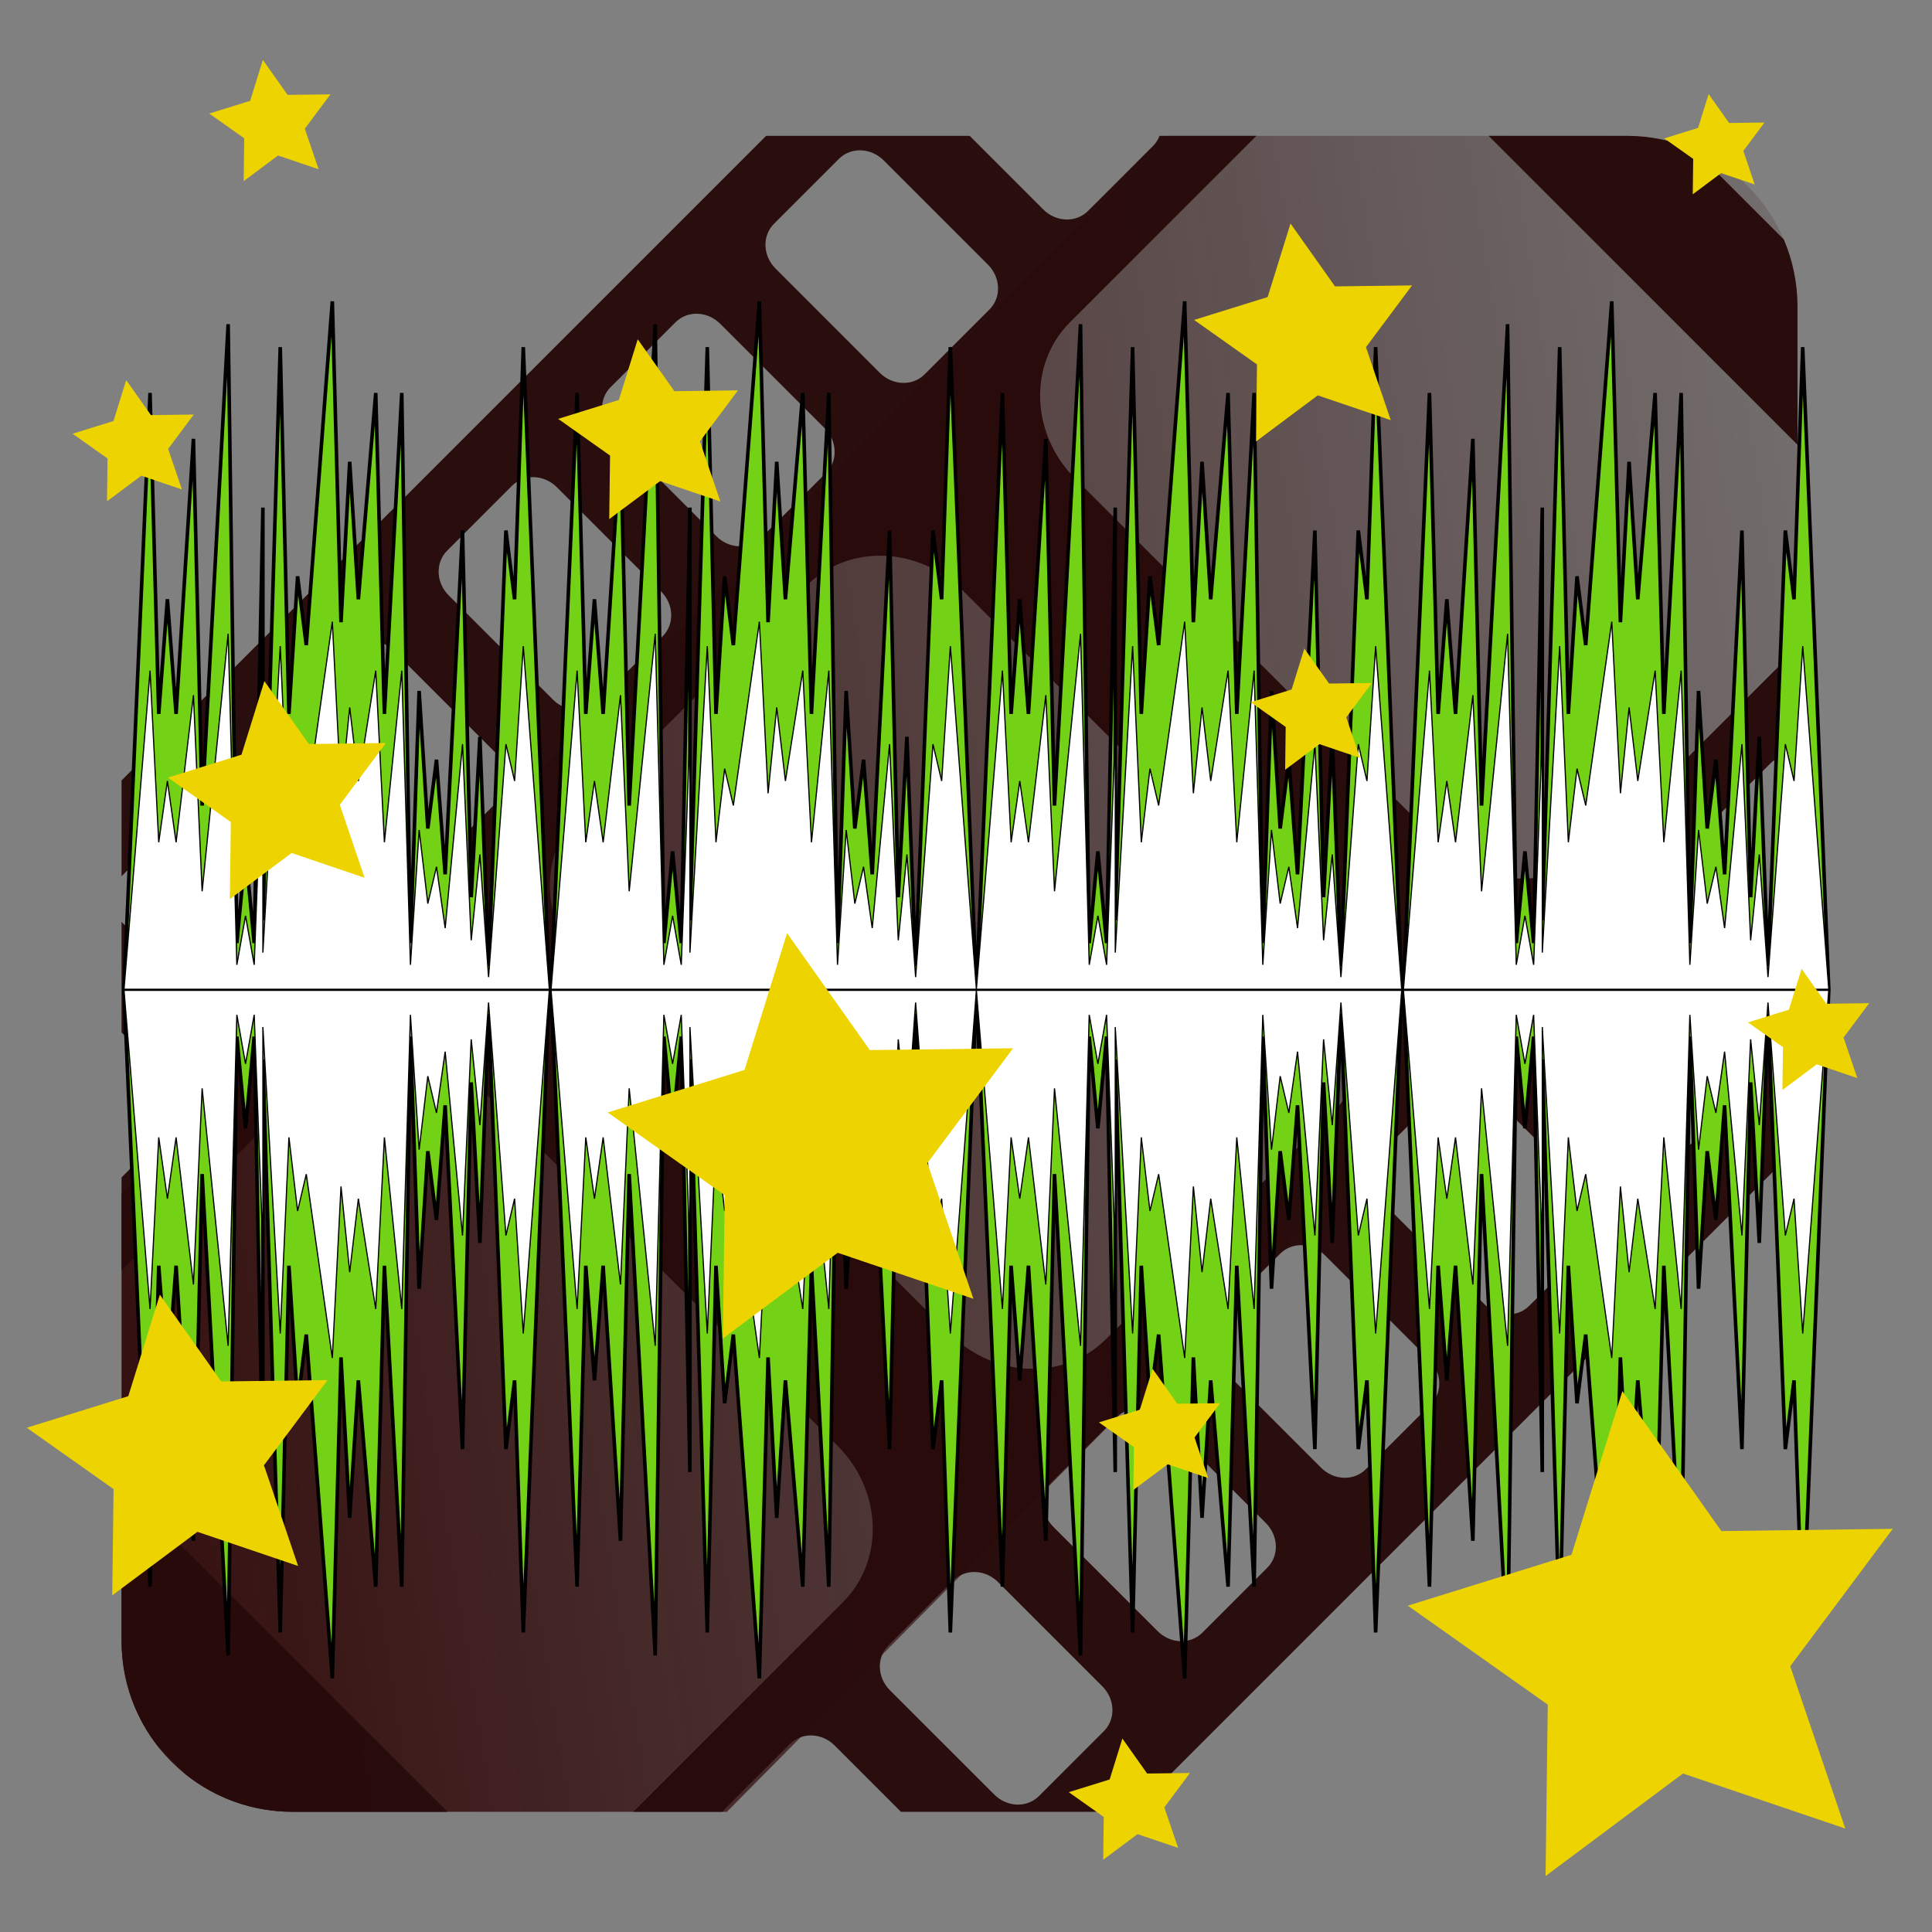 <?xml version="1.0" encoding="UTF-8" standalone="no"?>
<!-- Created with Inkscape (http://www.inkscape.org/) -->

<svg
   xmlns:osb="http://www.openswatchbook.org/uri/2009/osb"
   xmlns:dc="http://purl.org/dc/elements/1.1/"
   xmlns:cc="http://creativecommons.org/ns#"
   xmlns:rdf="http://www.w3.org/1999/02/22-rdf-syntax-ns#"
   xmlns:svg="http://www.w3.org/2000/svg"
   xmlns="http://www.w3.org/2000/svg"
   xmlns:xlink="http://www.w3.org/1999/xlink"
   xmlns:sodipodi="http://sodipodi.sourceforge.net/DTD/sodipodi-0.dtd"
   xmlns:inkscape="http://www.inkscape.org/namespaces/inkscape"
   width="256px"
   height="256px"
   viewBox="0 0 256 256"
   version="1.1"
   id="SVGRoot"
   sodipodi:docname="videomass_wizard-v2.svg"
   inkscape:version="0.92.4 (5da689c313, 2019-01-14)"
   enable-background="new">
  <rect x="0" y="0" width="256" height="256" fill="#808080" stroke="none"/>
  <sodipodi:namedview
     id="base"
     pagecolor="#ffffff"
     bordercolor="#666666"
     borderopacity="1.0"
     inkscape:pageopacity="0.0"
     inkscape:pageshadow="2"
     inkscape:zoom="3.2809755"
     inkscape:cx="36.469193"
     inkscape:cy="147.68648"
     inkscape:document-units="px"
     inkscape:current-layer="layer3"
     showgrid="true"
     inkscape:window-width="1920"
     inkscape:window-height="1015"
     inkscape:window-x="0"
     inkscape:window-y="0"
     inkscape:window-maximized="1"
     inkscape:grid-bbox="true"
     inkscape:measure-start="110,130"
     inkscape:measure-end="0,0"
     showguides="true">
    <inkscape:grid
       type="xygrid"
       id="grid5114" />
  </sodipodi:namedview>
  <defs
     id="defs4485">
    <inkscape:path-effect
       effect="bspline"
       id="path-effect4551"
       is_visible="true"
       weight="33.333"
       steps="2"
       helper_size="0"
       apply_no_weight="true"
       apply_with_weight="true"
       only_selected="false" />
    <inkscape:path-effect
       effect="skeletal"
       id="path-effect4547"
       is_visible="true"
       pattern="M 0,5 C 0,2.24 2.24,0 5,0 7.76,0 10,2.24 10,5 10,7.76 7.76,10 5,10 2.24,10 0,7.76 0,5 Z"
       copytype="single_stretched"
       prop_scale="1"
       scale_y_rel="false"
       spacing="0"
       normal_offset="0"
       tang_offset="0"
       prop_units="false"
       vertical_pattern="false"
       fuse_tolerance="0" />
    <inkscape:path-effect
       effect="bspline"
       id="path-effect4545"
       is_visible="true"
       weight="33.333"
       steps="2"
       helper_size="0"
       apply_no_weight="true"
       apply_with_weight="true"
       only_selected="false" />
    <inkscape:path-effect
       effect="skeletal"
       id="path-effect4541"
       is_visible="true"
       pattern="M 0,5 C 0,2.24 2.24,0 5,0 7.76,0 10,2.24 10,5 10,7.76 7.76,10 5,10 2.24,10 0,7.76 0,5 Z"
       copytype="single_stretched"
       prop_scale="1"
       scale_y_rel="false"
       spacing="0"
       normal_offset="0"
       tang_offset="0"
       prop_units="false"
       vertical_pattern="false"
       fuse_tolerance="0" />
    <inkscape:path-effect
       effect="spiro"
       id="path-effect4539"
       is_visible="true" />
    <inkscape:path-effect
       effect="bspline"
       id="path-effect4535"
       is_visible="true"
       weight="33.333"
       steps="2"
       helper_size="0"
       apply_no_weight="true"
       apply_with_weight="true"
       only_selected="false" />
    <inkscape:path-effect
       effect="skeletal"
       id="path-effect4531"
       is_visible="true"
       pattern="M 0,5 C 0,2.24 2.24,0 5,0 7.76,0 10,2.24 10,5 10,7.76 7.76,10 5,10 2.24,10 0,7.76 0,5 Z"
       copytype="single_stretched"
       prop_scale="1"
       scale_y_rel="false"
       spacing="0"
       normal_offset="0"
       tang_offset="0"
       prop_units="false"
       vertical_pattern="false"
       fuse_tolerance="0" />
    <inkscape:path-effect
       effect="bspline"
       id="path-effect4529"
       is_visible="true"
       weight="33.333"
       steps="2"
       helper_size="0"
       apply_no_weight="true"
       apply_with_weight="true"
       only_selected="false" />
    <inkscape:path-effect
       effect="skeletal"
       id="path-effect4525"
       is_visible="true"
       pattern="M 0,5 C 0,2.24 2.24,0 5,0 7.76,0 10,2.24 10,5 10,7.76 7.76,10 5,10 2.24,10 0,7.76 0,5 Z"
       copytype="single_stretched"
       prop_scale="1"
       scale_y_rel="false"
       spacing="0"
       normal_offset="0"
       tang_offset="0"
       prop_units="false"
       vertical_pattern="false"
       fuse_tolerance="0" />
    <inkscape:path-effect
       effect="bspline"
       id="path-effect4523"
       is_visible="true"
       weight="33.333"
       steps="2"
       helper_size="0"
       apply_no_weight="true"
       apply_with_weight="true"
       only_selected="false" />
    <inkscape:path-effect
       effect="bspline"
       id="path-effect4519"
       is_visible="true"
       weight="33.333"
       steps="2"
       helper_size="0"
       apply_no_weight="true"
       apply_with_weight="true"
       only_selected="false" />
    <pattern
       inkscape:isstock="true"
       inkscape:stockid="Stripes 1:1"
       id="Strips1_1"
       patternTransform="translate(0,0) scale(10,10)"
       height="1"
       width="2"
       patternUnits="userSpaceOnUse"
       inkscape:collect="always">
      <rect
         id="rect5447"
         height="2"
         width="1"
         y="-0.5"
         x="0"
         style="fill:black;stroke:none" />
    </pattern>
    <linearGradient
       id="linearGradient4727"
       osb:paint="solid">
      <stop
         style="stop-color:#ce5c00;stop-opacity:1;"
         offset="0"
         id="stop4725" />
    </linearGradient>
    <pattern
       patternUnits="userSpaceOnUse"
       width="55"
       height="90"
       patternTransform="translate(-60,50.5)"
       id="pattern6214">
      <g
         style="fill:url(#Strips1_1);fill-opacity:1"
         transform="translate(-15,-28.5)"
         id="g4691">
        <rect
           style="opacity:0.815;fill:url(#Strips1_1);fill-opacity:1;stroke:none;stroke-width:4.527;stroke-linecap:round;stroke-linejoin:bevel;stroke-miterlimit:17.6;stroke-dasharray:none;stroke-dashoffset:0;stroke-opacity:1;paint-order:stroke fill markers"
           id="rect4683"
           width="30"
           height="30"
           x="40"
           y="59"
           ry="7.9" />
        <path
           inkscape:connector-curvature="0"
           style="opacity:0.815;fill:url(#Strips1_1);fill-opacity:1;stroke:none;stroke-width:8.601;stroke-linecap:round;stroke-linejoin:bevel;stroke-miterlimit:17.6;stroke-dasharray:none;stroke-dashoffset:0;stroke-opacity:1;paint-order:stroke fill markers"
           d="m 15,28.5 v 90 l 45,-45 z"
           id="path4687" />
      </g>
    </pattern>
    <linearGradient
       inkscape:collect="always"
       xlink:href="#linearGradient1141"
       id="linearGradient857"
       gradientUnits="userSpaceOnUse"
       gradientTransform="matrix(1.531,1.1277739e-8,-1.1277739e-8,1.531,410.369,-68.245)"
       x1="-284.72"
       y1="166.053"
       x2="-78.987"
       y2="133.397" />
    <linearGradient
       inkscape:collect="always"
       id="linearGradient1141">
      <stop
         style="stop-color:#2b0000;stop-opacity:1;"
         offset="0"
         id="stop1137" />
      <stop
         style="stop-color:#290000;stop-opacity:0.033"
         offset="1"
         id="stop1139" />
    </linearGradient>
  </defs>
  <g
     inkscape:groupmode="layer"
     id="layer3"
     inkscape:label="background_1"
     style="display:inline" />
  <g
     inkscape:groupmode="layer"
     id="g858"
     inkscape:label="background_2"
     style="display:inline" />
  <g
     style="display:inline"
     inkscape:label="film-strip"
     id="g4738"
     inkscape:groupmode="layer">
    <path
       style="display:inline;opacity:1;fill:url(#linearGradient857);fill-opacity:1;stroke:none;stroke-width:10.724;stroke-linecap:round;stroke-linejoin:bevel;stroke-miterlimit:17.6;stroke-dasharray:none;stroke-dashoffset:0;stroke-opacity:0.976;paint-order:stroke fill markers"
       d="M 154.677,18 16.107,158.082 v 59.33 c 0,12.554 10.106,22.66 22.66,22.66 h 57.551 L 238.179,96.662 V 40.66 C 238.179,28.106 228.073,18 215.519,18 Z"
       id="path853"
       inkscape:connector-curvature="0" />
    <path
       style="display:inline;opacity:1;fill:#280b0b;fill-opacity:0.978;stroke:none;stroke-width:10.724;stroke-linecap:round;stroke-linejoin:bevel;stroke-miterlimit:17.6;stroke-dasharray:none;stroke-dashoffset:0;stroke-opacity:0.976;paint-order:stroke fill markers"
       d="m 101.517,18 -85.41,85.412 v 12.689 l 8.441,-8.439 c 0.794,-0.794 1.851,-1.168 2.924,-1.131 1.073,0.037 2.161,0.488 3.012,1.338 l 13.814,13.814 c 1.701,1.701 1.793,4.346 0.205,5.934 l -8.6,8.6 c -1.588,1.588 -4.237,1.498 -5.938,-0.203 l -13.812,-13.814 c -0.018,-0.018 -0.029,-0.039 -0.047,-0.057 v 14.656 l 6.537,6.537 c 1.701,1.701 1.793,4.348 0.205,5.936 l -6.742,6.742 v 12.359 l 25.82,-25.818 c 2.776,-2.776 6.476,-4.086 10.227,-3.957 3.75,0.129 7.549,1.695 10.521,4.668 l 48.295,48.295 c 5.945,5.945 6.266,15.197 0.715,20.748 l -27.764,27.764 h 11.832 c 0.1,-0.13 0.191,-0.267 0.311,-0.387 l 8.602,-8.6 c 0.794,-0.794 1.851,-1.168 2.924,-1.131 1.073,0.037 2.157,0.484 3.008,1.334 l 8.783,8.783 h 30.732 l 88.066,-88.068 V 127.693 l -11.99,-11.99 c -1.701,-1.701 -1.795,-4.348 -0.207,-5.936 l 8.6,-8.602 c 0.794,-0.794 1.855,-1.168 2.928,-1.131 v 0.002 c 0.224,0.008 0.447,0.042 0.67,0.086 V 85.814 L 211.54,112.453 c -5.551,5.551 -14.809,5.233 -20.754,-0.713 L 142.494,63.449 c -5.945,-5.945 -6.262,-15.203 -0.711,-20.754 L 166.478,18 h -12.834 c -0.188,0.497 -0.479,0.958 -0.875,1.354 l -8.6,8.598 c -1.588,1.588 -4.237,1.498 -5.938,-0.203 L 128.486,18 Z m 95.73,0 40.932,40.934 V 40.66 c 0,-3.178 -0.649,-6.197 -1.82,-8.938 L 224.456,19.82 C 221.716,18.649 218.697,18 215.519,18 Z m -83.164,1.92 h 0.002 c 1.073,0.037 2.161,0.486 3.012,1.336 l 13.812,13.812 c 1.701,1.701 1.793,4.35 0.205,5.938 l -8.6,8.6 c -1.588,1.588 -4.235,1.498 -5.936,-0.203 L 102.765,35.588 c -1.701,-1.701 -1.795,-4.35 -0.207,-5.938 l 8.602,-8.6 c 0.794,-0.794 1.851,-1.168 2.924,-1.131 z M 92.431,41.572 c 1.073,0.037 2.161,0.488 3.012,1.338 l 13.813,13.812 c 1.701,1.701 1.795,4.348 0.207,5.936 l -8.602,8.602 c -1.588,1.588 -4.235,1.494 -5.936,-0.207 l -13.812,-13.812 c -1.701,-1.701 -1.795,-4.348 -0.207,-5.936 l 8.602,-8.602 c 0.794,-0.794 1.851,-1.168 2.924,-1.131 z m -21.65,21.654 c 1.073,0.037 2.157,0.488 3.008,1.338 l 13.814,13.812 c 1.701,1.701 1.793,4.348 0.205,5.936 l -8.602,8.602 c -1.588,1.588 -4.233,1.494 -5.934,-0.207 L 59.458,78.895 c -1.701,-1.701 -1.791,-4.35 -0.203,-5.938 l 8.598,-8.6 c 0.794,-0.794 1.855,-1.168 2.928,-1.131 z m 46.33,10.414 c 3.75,0.129 7.551,1.695 10.523,4.668 l 48.295,48.293 c 5.945,5.945 6.264,15.199 0.713,20.75 l -30.061,30.061 c -5.551,5.551 -14.809,5.236 -20.754,-0.709 L 77.533,128.406 c -5.945,-5.945 -6.26,-15.199 -0.709,-20.75 l 30.061,-30.062 c 2.776,-2.776 6.476,-4.082 10.227,-3.953 z M 49.126,84.881 c 1.073,0.037 2.157,0.484 3.008,1.334 l 13.816,13.816 c 1.701,1.701 1.791,4.348 0.203,5.936 l -8.598,8.598 c -1.588,1.588 -4.235,1.498 -5.936,-0.203 l -13.816,-13.816 c -1.701,-1.701 -1.791,-4.348 -0.203,-5.936 l 8.602,-8.598 c 0.794,-0.794 1.851,-1.168 2.924,-1.131 z M 215.855,121.689 c 1.073,0.037 2.159,0.488 3.01,1.338 l 13.814,13.812 c 1.701,1.701 1.791,4.35 0.203,5.938 l -8.598,8.6 c -1.588,1.588 -4.235,1.494 -5.936,-0.207 L 204.533,137.355 c -1.701,-1.701 -1.791,-4.348 -0.203,-5.936 l 8.598,-8.6 c 0.794,-0.794 1.855,-1.168 2.928,-1.131 z m -21.652,21.654 c 1.073,0.037 2.159,0.484 3.01,1.334 l 13.814,13.814 c 1.701,1.701 1.795,4.35 0.207,5.938 l -8.602,8.6 c -1.588,1.588 -4.235,1.494 -5.936,-0.207 l -13.816,-13.814 c -1.701,-1.701 -1.791,-4.346 -0.203,-5.934 l 8.602,-8.6 c 0.794,-0.794 1.851,-1.168 2.924,-1.131 z m -21.654,21.65 c 1.073,0.037 2.161,0.488 3.012,1.338 l 13.812,13.814 c 1.701,1.701 1.795,4.348 0.207,5.936 l -8.6,8.6 c -1.588,1.588 -4.235,1.498 -5.936,-0.203 l -13.814,-13.816 c -1.701,-1.701 -1.795,-4.348 -0.207,-5.936 l 8.6,-8.598 c 0.794,-0.794 1.853,-1.172 2.926,-1.135 z m -21.654,21.654 c 1.073,0.037 2.161,0.486 3.012,1.336 l 13.814,13.814 c 1.701,1.701 1.791,4.348 0.203,5.936 l -8.6,8.602 c -1.588,1.588 -4.235,1.498 -5.936,-0.203 l -13.814,-13.816 c -1.701,-1.701 -1.793,-4.348 -0.205,-5.936 l 8.6,-8.602 c 0.794,-0.794 1.853,-1.166 2.926,-1.129 z m -134.787,10.25 v 20.514 c 0,5.357 1.844,10.264 4.93,14.135 l 3.598,3.596 c 3.87,3.085 8.776,4.93 14.133,4.93 h 20.516 z m 113.137,11.402 c 1.073,0.037 2.157,0.488 3.008,1.338 l 13.814,13.812 c 1.701,1.701 1.791,4.35 0.203,5.938 l -8.598,8.6 c -1.588,1.588 -4.235,1.494 -5.936,-0.207 l -13.816,-13.812 c -1.701,-1.701 -1.791,-4.35 -0.203,-5.938 l 8.6,-8.6 c 0.794,-0.794 1.855,-1.168 2.928,-1.131 z"
       id="path855"
       inkscape:connector-curvature="0" />
    <path
       style="display:inline;fill:#73d216;stroke:#000000;stroke-width:0.474;stroke-linecap:butt;stroke-linejoin:miter;stroke-miterlimit:4;stroke-dasharray:none;stroke-opacity:1"
       d="M 44.034,39.929 40.583,85.482 39.432,76.366 38.284,94.591 37.133,46 34.834,121.919 V 67.257 l -1.151,57.701 -1.151,-12.148 -1.148,12.148 -1.151,-81.996 -3.45,63.778 -1.151,-48.591 -2.299,36.443 -1.151,-15.186 -1.148,15.186 -1.151,-42.521 -3.45,78.964 h 56.356 L 69.337,46 l -1.151,33.405 -1.148,-9.109 -2.302,57.701 -1.148,-30.366 -1.151,21.257 -1.151,-48.591 -2.299,45.553 -1.151,-15.186 -1.148,9.116 -1.151,-18.225 -1.151,33.405 -1.148,-72.887 -2.302,42.521 -1.148,-42.521 -2.302,27.334 -1.148,-18.219 -1.151,21.257 z m 56.587,0 -3.45,45.553 -1.151,-9.116 L 94.869,94.591 93.72,46 91.418,121.919 V 67.257 l -1.148,57.701 -1.151,-12.148 -1.151,12.148 -1.148,-81.996 -3.45,63.778 -1.151,-48.591 -2.299,36.443 -1.151,-15.186 -1.151,15.186 -1.148,-42.521 -3.45,78.964 H 129.375 L 125.924,46 l -1.151,33.405 -1.151,-9.109 -2.299,57.701 -1.151,-30.366 -1.148,21.257 -1.151,-48.591 -2.299,45.553 -1.151,-15.186 -1.151,9.116 -1.148,-18.225 -1.151,33.405 L 109.821,52.071 107.522,94.591 106.371,52.071 104.071,79.405 102.92,61.186 101.772,82.443 Z m 28.754,91.105 h 56.356 L 182.28,46 l -1.151,33.405 -1.148,-9.109 -2.302,57.701 -1.148,-30.366 -1.151,21.257 -1.151,-48.591 -2.299,45.553 -1.151,-15.186 -1.148,9.116 -1.151,-18.225 -1.151,33.405 -1.151,-72.887 -2.299,42.521 -1.151,-42.521 -2.299,27.334 -1.151,-18.219 -1.148,21.257 -1.151,-42.514 -3.45,45.553 -1.151,-9.116 L 151.227,94.591 150.076,46 147.777,121.919 V 67.257 l -1.151,57.701 -1.151,-12.148 -1.148,12.148 -1.151,-81.996 -3.45,63.778 -1.151,-48.591 -2.299,36.443 -1.151,-15.186 -1.148,15.186 -1.151,-42.521 z M 213.564,39.929 210.114,85.482 208.963,76.366 207.812,94.591 206.664,46 204.362,121.919 V 67.257 l -1.148,57.701 -1.151,-12.148 -1.151,12.148 -1.148,-81.996 -3.45,63.778 -1.151,-48.591 -2.299,36.443 -1.151,-15.186 -1.151,15.186 -1.148,-42.521 -3.45,78.964 h 56.356 L 238.868,46 l -1.151,33.405 -1.151,-9.109 -2.299,57.701 -1.151,-30.366 -1.148,21.257 -1.151,-48.591 -2.299,45.553 -1.151,-15.186 -1.151,9.116 -1.148,-18.225 -1.151,33.405 -1.151,-72.887 -2.299,42.521 -1.151,-42.521 -2.299,27.334 -1.151,-18.219 -1.151,21.257 z m -197.133,91.345 3.45,78.964 1.151,-42.521 1.148,15.186 1.151,-15.186 2.299,36.444 1.151,-48.591 3.45,63.778 1.151,-81.996 1.148,12.148 1.151,-12.148 1.151,57.701 v -54.662 l 2.299,75.919 1.151,-48.591 1.148,18.225 1.151,-9.109 3.45,45.553 1.151,-42.521 1.151,21.257 1.148,-18.218 2.302,27.334 1.148,-42.521 2.302,42.521 1.148,-72.887 1.151,33.405 1.151,-18.218 1.148,9.109 1.151,-15.186 2.299,45.553 1.151,-48.591 1.151,21.264 1.148,-30.373 2.302,57.701 1.148,-9.109 1.151,33.405 3.45,-85.035 z m 56.587,0 3.45,78.964 1.148,-42.521 1.151,15.186 1.151,-15.186 2.299,36.444 1.151,-48.591 3.45,63.778 1.148,-81.996 1.151,12.148 1.151,-12.148 1.148,57.701 v -54.662 l 2.302,75.919 1.148,-48.591 1.151,18.225 1.151,-9.109 3.45,45.553 1.151,-42.521 1.148,21.257 1.151,-18.218 2.299,27.334 1.151,-42.521 2.299,42.521 1.151,-72.887 1.151,33.405 1.148,-18.218 1.151,9.109 1.151,-15.186 2.299,45.553 1.151,-48.591 1.148,21.264 1.151,-30.373 2.299,57.701 1.151,-9.109 1.151,33.405 3.45,-85.035 z m 56.356,0 3.45,78.964 1.151,-42.521 1.148,15.186 1.151,-15.186 2.299,36.444 1.151,-48.591 3.45,63.778 1.151,-81.996 1.148,12.148 1.151,-12.148 1.151,57.701 v -54.662 l 2.299,75.919 1.151,-48.591 1.148,18.225 1.151,-9.109 3.45,45.553 1.151,-42.521 1.148,21.257 1.151,-18.218 2.299,27.334 1.151,-42.521 2.299,42.521 1.151,-72.887 1.151,33.405 1.151,-18.218 1.148,9.109 1.151,-15.186 2.299,45.553 1.151,-48.591 1.151,21.264 1.148,-30.373 2.302,57.701 1.148,-9.109 1.151,33.405 3.45,-85.035 z m 56.587,0 3.45,78.964 1.148,-42.521 1.151,15.186 1.151,-15.186 2.299,36.444 1.151,-48.591 3.45,63.778 1.148,-81.996 1.151,12.148 1.151,-12.148 1.148,57.701 v -54.662 l 2.302,75.919 1.148,-48.591 1.151,18.225 1.151,-9.109 3.45,45.553 1.148,-42.521 1.151,21.257 1.151,-18.218 2.299,27.334 1.151,-42.521 2.299,42.521 1.151,-72.887 1.151,33.405 1.148,-18.218 1.151,9.109 1.151,-15.186 2.299,45.553 1.151,-48.591 1.148,21.264 1.151,-30.373 2.299,57.701 1.151,-9.109 1.151,33.405 3.45,-85.035 z"
       id="path895-3"
       inkscape:connector-curvature="0" />
    <path
       style="display:inline;opacity:1;fill:#ffffff;stroke:#000000;stroke-width:0.159;stroke-linecap:butt;stroke-linejoin:miter;stroke-miterlimit:4;stroke-dasharray:none;stroke-opacity:1"
       d="m 44.034,82.371 -3.45,24.358 -1.151,-4.878 -1.148,9.755 -1.151,-25.989 -2.299,40.606 V 96.989 l -1.151,30.851 -1.151,-6.493 -1.148,6.493 -1.151,-43.853 -3.45,34.113 -1.151,-25.989 -2.299,19.495 -1.151,-8.124 -1.148,8.124 -1.151,-22.742 -3.45,42.222 h 56.356 l -3.45,-45.469 -1.151,17.864 -1.148,-4.878 -2.302,30.866 -1.148,-16.249 -1.151,11.371 -1.151,-25.989 -2.299,24.373 -1.151,-8.124 -1.148,4.878 -1.151,-9.755 -1.151,17.864 -1.148,-38.975 -2.302,22.742 -1.148,-22.742 -2.302,14.618 -1.148,-9.74 -1.151,11.371 z m 56.587,0 -3.45,24.358 -1.151,-4.878 -1.151,9.755 -1.148,-25.989 -2.302,40.606 V 96.989 l -1.148,30.851 -1.151,-6.493 -1.151,6.493 -1.148,-43.853 -3.45,34.113 -1.151,-25.989 -2.299,19.495 -1.151,-8.124 -1.151,8.124 -1.148,-22.742 -3.45,42.222 h 56.356 l -3.45,-45.469 -1.151,17.864 -1.151,-4.878 -2.299,30.866 -1.151,-16.249 -1.148,11.371 -1.151,-25.989 -2.299,24.373 -1.151,-8.124 -1.151,4.878 -1.148,-9.755 -1.151,17.864 -1.151,-38.975 -2.299,22.742 -1.151,-22.742 -2.299,14.618 -1.151,-9.74 -1.148,11.371 z m 28.754,48.715 h 56.356 l -3.45,-45.469 -1.151,17.864 -1.148,-4.878 -2.302,30.866 -1.148,-16.249 -1.151,11.371 -1.151,-25.989 -2.299,24.373 -1.151,-8.124 -1.148,4.878 -1.151,-9.755 -1.151,17.864 -1.151,-38.975 -2.299,22.742 -1.151,-22.742 -2.299,14.618 -1.151,-9.74 -1.148,11.371 -1.151,-22.742 -3.45,24.358 -1.151,-4.878 -1.148,9.755 -1.151,-25.989 -2.299,40.606 V 96.989 l -1.151,30.851 -1.151,-6.493 -1.148,6.493 -1.151,-43.853 -3.45,34.113 -1.151,-25.989 -2.299,19.495 -1.151,-8.124 -1.148,8.124 -1.151,-22.742 z m 84.19,-48.715 -3.45,24.358 -1.151,-4.878 -1.151,9.755 -1.148,-25.989 -2.302,40.606 V 96.989 l -1.148,30.851 -1.151,-6.493 -1.151,6.493 -1.148,-43.853 -3.45,34.113 -1.151,-25.989 -2.299,19.495 -1.151,-8.124 -1.151,8.124 -1.148,-22.742 -3.45,42.222 h 56.356 l -3.45,-45.469 -1.151,17.864 -1.151,-4.878 -2.299,30.866 -1.151,-16.249 -1.148,11.371 -1.151,-25.989 -2.299,24.373 -1.151,-8.124 -1.151,4.878 -1.148,-9.755 -1.151,17.864 -1.151,-38.975 -2.299,22.742 -1.151,-22.742 -2.299,14.618 -1.151,-9.74 -1.151,11.371 z m -197.133,48.855 3.45,42.222 1.151,-22.742 1.148,8.124 1.151,-8.124 2.299,19.495 1.151,-25.989 3.45,34.113 1.151,-43.853 1.148,6.493 1.151,-6.493 1.151,30.851 v -29.235 l 2.299,40.606 1.151,-25.989 1.148,9.756 1.151,-4.878 3.45,24.358 1.151,-22.727 1.151,11.356 1.148,-9.74 2.302,14.618 1.148,-22.742 2.302,22.742 1.148,-38.975 1.151,17.864 1.151,-9.74 1.148,4.862 1.151,-8.109 2.299,24.358 1.151,-25.989 1.151,11.371 1.148,-16.249 2.302,30.866 1.148,-4.878 1.151,17.864 3.45,-45.469 z m 56.587,0 3.45,42.222 1.148,-22.742 1.151,8.124 1.151,-8.124 2.299,19.495 1.151,-25.989 3.45,34.113 1.148,-43.853 1.151,6.493 1.151,-6.493 1.148,30.851 v -29.235 l 2.302,40.606 1.148,-25.989 1.151,9.756 1.151,-4.878 3.45,24.358 1.151,-22.727 1.148,11.356 1.151,-9.74 2.299,14.618 1.151,-22.742 2.299,22.742 1.151,-38.975 1.151,17.864 1.148,-9.74 1.151,4.862 1.151,-8.109 2.299,24.358 1.151,-25.989 1.148,11.371 1.151,-16.249 2.299,30.866 1.151,-4.878 1.151,17.864 3.45,-45.469 z m 56.356,0 3.45,42.222 1.151,-22.742 1.148,8.124 1.151,-8.124 2.299,19.495 1.151,-25.989 3.45,34.113 1.151,-43.853 1.148,6.493 1.151,-6.493 1.151,30.851 v -29.235 l 2.299,40.606 1.151,-25.989 1.148,9.756 1.151,-4.878 3.45,24.358 1.151,-22.727 1.148,11.356 1.151,-9.74 2.299,14.618 1.151,-22.742 2.299,22.742 1.151,-38.975 1.151,17.864 1.151,-9.74 1.148,4.862 1.151,-8.109 2.299,24.358 1.151,-25.989 1.151,11.371 1.148,-16.249 2.302,30.866 1.148,-4.878 1.151,17.864 3.45,-45.469 z m 56.587,0 3.45,42.222 1.148,-22.742 1.151,8.124 1.151,-8.124 2.299,19.495 1.151,-25.989 3.45,34.113 1.148,-43.853 1.151,6.493 1.151,-6.493 1.148,30.851 v -29.235 l 2.302,40.606 1.148,-25.989 1.151,9.756 1.151,-4.878 3.45,24.358 1.148,-22.727 1.151,11.356 1.151,-9.74 2.299,14.618 1.151,-22.742 2.299,22.742 1.151,-38.975 1.151,17.864 1.148,-9.74 1.151,4.862 1.151,-8.109 2.299,24.358 1.151,-25.989 1.148,11.371 1.151,-16.249 2.299,30.866 1.151,-4.878 1.151,17.864 3.45,-45.469 z"
       id="path911-6"
       inkscape:connector-curvature="0" />
  </g>
  <g
     inkscape:groupmode="layer"
     id="layer2"
     inkscape:label="audio-wave"
     style="display:inline" />
  <g
     inkscape:groupmode="layer"
     id="layer5"
     inkscape:label="ffmpeg"
     style="display:none">
    <path
       style="color:#000000;font-style:normal;font-variant:normal;font-weight:normal;font-stretch:normal;font-size:medium;line-height:normal;font-family:sans-serif;font-variant-ligatures:normal;font-variant-position:normal;font-variant-caps:normal;font-variant-numeric:normal;font-variant-alternates:normal;font-feature-settings:normal;text-indent:0;text-align:start;text-decoration:none;text-decoration-line:none;text-decoration-style:solid;text-decoration-color:#000000;letter-spacing:normal;word-spacing:normal;text-transform:none;writing-mode:lr-tb;direction:ltr;text-orientation:mixed;dominant-baseline:auto;baseline-shift:baseline;text-anchor:start;white-space:normal;shape-padding:0;clip-rule:nonzero;display:inline;overflow:visible;visibility:visible;opacity:1;isolation:auto;mix-blend-mode:normal;color-interpolation:sRGB;color-interpolation-filters:linearRGB;solid-color:#000000;solid-opacity:1;vector-effect:none;fill:#73d216;fill-opacity:1;fill-rule:nonzero;stroke:#4e9a06;stroke-width:6.262;stroke-linecap:round;stroke-linejoin:round;stroke-miterlimit:4;stroke-dasharray:none;stroke-dashoffset:0;stroke-opacity:1;color-rendering:auto;image-rendering:auto;shape-rendering:auto;text-rendering:auto;enable-background:accumulate"
       d="M 46.218,49.049 V 50 H 94 L 47.113,96.887 v 58.416 L 152.416,50 h 50.994 L 51.221,206.945 h 53.636 l 99.202,-99.202 v 55.726 l -43.476,43.476 h 44.68 l -1.692,-0.951 h -40.691 l 42.131,-42.131 V 105.447 L 104.463,205.994 H 53.469 L 205.658,49.049 H 152.022 L 48.065,153.007 V 97.281 L 96.296,49.049 Z"
       id="path4593"
       inkscape:connector-curvature="0"
       sodipodi:nodetypes="ccccccccccccccccccccccccc" />
  </g>
  <g
     inkscape:groupmode="layer"
     id="layer1"
     inkscape:label="stars">
    <path
       sodipodi:type="star"
       style="display:inline;opacity:1;fill:#edd400;fill-opacity:1;fill-rule:nonzero;stroke:none;stroke-width:2.174;stroke-opacity:0.886"
       id="path858"
       sodipodi:sides="5"
       sodipodi:cx="37.435532"
       sodipodi:cy="105.43552"
       sodipodi:r1="15.373983"
       sodipodi:r2="7.6869917"
       sodipodi:arg1="0.78539816"
       sodipodi:arg2="1.4137167"
       inkscape:flatsided="false"
       inkscape:rounded="0"
       inkscape:randomized="0"
       d="m 48.307,116.307 -9.669,-3.279 -8.182,6.106 0.13,-10.209 -8.336,-5.895 9.749,-3.031 3.031,-9.749 5.895,8.336 10.208,-0.13 -6.106,8.182 z"
       inkscape:transform-center-x="0.74319231"
       inkscape:transform-center-y="-0.74319231" />
    <path
       sodipodi:type="star"
       style="display:inline;opacity:1;fill:#edd400;fill-opacity:1;fill-rule:nonzero;stroke:none;stroke-width:0.897;stroke-opacity:0.886"
       id="path864"
       sodipodi:sides="5"
       sodipodi:cx="86.484016"
       sodipodi:cy="57.484016"
       sodipodi:r1="12.682699"
       sodipodi:r2="6.3413496"
       sodipodi:arg1="0.78539816"
       sodipodi:arg2="1.4137167"
       inkscape:flatsided="false"
       inkscape:rounded="0"
       inkscape:randomized="0"
       d="m 95.452,66.452 -7.976,-2.705 -6.75,5.037 0.108,-8.421 -6.876,-4.863 8.043,-2.5 2.5,-8.043 4.863,6.876 8.421,-0.108 -5.037,6.75 z"
       inkscape:transform-center-x="0.6130932"
       inkscape:transform-center-y="-0.61309319" />
    <path
       inkscape:transform-center-y="-0.34182184"
       inkscape:transform-center-x="0.34182184"
       d="m 232.508,24.447 -4.447,-1.508 -3.763,2.808 0.06,-4.695 -3.834,-2.711 4.484,-1.394 1.394,-4.484 2.711,3.834 4.695,-0.06 L 231,20 Z"
       inkscape:randomized="0"
       inkscape:rounded="0"
       inkscape:flatsided="false"
       sodipodi:arg2="1.4137167"
       sodipodi:arg1="0.78539816"
       sodipodi:r2="3.5355339"
       sodipodi:r1="7.0710678"
       sodipodi:cy="19.446918"
       sodipodi:cx="227.508"
       sodipodi:sides="5"
       id="path878"
       style="display:inline;opacity:1;fill:#edd400;fill-opacity:1;fill-rule:nonzero;stroke:none;stroke-width:0.5;stroke-opacity:0.886"
       sodipodi:type="star" />
    <path
       inkscape:transform-center-y="-1.0254655"
       inkscape:transform-center-x="1.0254655"
       d="M 39.5,207.5 26.159,202.976 14.869,211.401 15.049,197.315 3.548,189.182 17,185 l 4.182,-13.452 8.134,11.501 14.086,-0.18 -8.425,11.29 z"
       inkscape:randomized="0"
       inkscape:rounded="0"
       inkscape:flatsided="false"
       sodipodi:arg2="1.4137167"
       sodipodi:arg1="0.78539816"
       sodipodi:r2="10.606602"
       sodipodi:r1="21.213203"
       sodipodi:cy="192.5"
       sodipodi:cx="24.500011"
       sodipodi:sides="5"
       id="path880"
       style="display:inline;opacity:1;fill:#edd400;fill-opacity:1;fill-rule:nonzero;stroke:none;stroke-width:3;stroke-opacity:0.886"
       sodipodi:type="star" />
    <path
       inkscape:transform-center-y="-1.3821829"
       inkscape:transform-center-x="1.3821829"
       d="M 128.981,172.098 111,166 95.783,177.356 96.026,158.37 80.523,147.407 l 18.131,-5.636 5.636,-18.131 10.963,15.502 18.986,-0.243 -11.356,15.217 z"
       inkscape:randomized="0"
       inkscape:rounded="0"
       inkscape:flatsided="false"
       sodipodi:arg2="1.4137167"
       sodipodi:arg1="0.78539816"
       sodipodi:r2="14.296203"
       sodipodi:r1="28.592407"
       sodipodi:cy="151.87981"
       sodipodi:cx="108.76358"
       sodipodi:sides="5"
       id="path882"
       style="display:inline;opacity:1;fill:#edd400;fill-opacity:1;fill-rule:nonzero;stroke:none;stroke-width:4.044;stroke-opacity:0.886"
       sodipodi:type="star" />
    <path
       sodipodi:type="star"
       style="display:inline;opacity:1;fill:#edd400;fill-opacity:1;fill-rule:nonzero;stroke:none;stroke-width:4.837;stroke-opacity:0.886"
       id="path884"
       sodipodi:sides="5"
       sodipodi:cx="220.32466"
       sodipodi:cy="218.10854"
       sodipodi:r1="34.204033"
       sodipodi:r2="17.102016"
       sodipodi:arg1="0.78539816"
       sodipodi:arg2="1.4137167"
       inkscape:flatsided="false"
       inkscape:rounded="0"
       inkscape:randomized="0"
       d="M 244.511,242.294 223,235 l -18.204,13.585 0.29,-22.712 -18.545,-13.115 21.69,-6.742 6.742,-21.69 13.115,18.545 22.712,-0.29 -13.585,18.204 z"
       inkscape:transform-center-x="1.653454"
       inkscape:transform-center-y="-1.653454" />
    <path
       sodipodi:type="star"
       style="display:inline;opacity:1;fill:#edd400;fill-opacity:1;fill-rule:nonzero;stroke:none;stroke-width:1.209;stroke-opacity:0.886"
       id="path886"
       sodipodi:sides="5"
       sodipodi:cx="174.16919"
       sodipodi:cy="94.381828"
       sodipodi:r1="8.5500784"
       sodipodi:r2="4.2750392"
       sodipodi:arg1="0.78539816"
       sodipodi:arg2="1.4137167"
       inkscape:flatsided="false"
       inkscape:rounded="0"
       inkscape:randomized="0"
       d="M 180.215,100.428 174.838,98.604 170.288,102 l 0.073,-5.677 -4.636,-3.278 5.422,-1.685 1.685,-5.422 3.278,4.636 5.677,-0.073 -3.396,4.55 z"
       inkscape:transform-center-x="0.41331851"
       inkscape:transform-center-y="-0.41331855" />
    <path
       inkscape:transform-center-y="-0.41331855"
       inkscape:transform-center-x="0.41331851"
       d="m 156.105,244.855 -5.377,-1.823 -4.55,3.396 0.073,-5.677 -4.636,-3.278 5.422,-1.685 1.685,-5.422 3.278,4.636 5.677,-0.073 -3.396,4.55 z"
       inkscape:randomized="0"
       inkscape:rounded="0"
       inkscape:flatsided="false"
       sodipodi:arg2="1.4137167"
       sodipodi:arg1="0.78539816"
       sodipodi:r2="4.2750392"
       sodipodi:r1="8.5500784"
       sodipodi:cy="238.8091"
       sodipodi:cx="150.05919"
       sodipodi:sides="5"
       id="path888"
       style="display:inline;opacity:1;fill:#edd400;fill-opacity:1;fill-rule:nonzero;stroke:none;stroke-width:1.209;stroke-opacity:0.886"
       sodipodi:type="star" />
    <path
       inkscape:transform-center-y="-0.74319231"
       inkscape:transform-center-x="0.74319231"
       d="m 184.279,55.669 -9.669,-3.279 -8.182,6.106 0.13,-10.208 -8.336,-5.895 9.749,-3.031 3.03,-9.749 5.895,8.336 10.208,-0.13 -6.106,8.182 z"
       inkscape:randomized="0"
       inkscape:rounded="0"
       inkscape:flatsided="false"
       sodipodi:arg2="1.4137167"
       sodipodi:arg1="0.78539816"
       sodipodi:r2="7.6869917"
       sodipodi:r1="15.373983"
       sodipodi:cy="44.797485"
       sodipodi:cx="173.40765"
       sodipodi:sides="5"
       id="path890"
       style="display:inline;opacity:1;fill:#edd400;fill-opacity:1;fill-rule:nonzero;stroke:none;stroke-width:2.174;stroke-opacity:0.886"
       sodipodi:type="star" />
    <path
       inkscape:transform-center-y="-0.41331855"
       inkscape:transform-center-x="0.41331851"
       d="M 42.215,22.428 36.838,20.604 32.288,24 l 0.073,-5.677 -4.636,-3.278 5.422,-1.685 1.685,-5.422 3.278,4.636 5.677,-0.073 -3.396,4.55 z"
       inkscape:randomized="0"
       inkscape:rounded="0"
       inkscape:flatsided="false"
       sodipodi:arg2="1.4137167"
       sodipodi:arg1="0.78539816"
       sodipodi:r2="4.2750392"
       sodipodi:r1="8.5500784"
       sodipodi:cy="16.381824"
       sodipodi:cx="36.16917"
       sodipodi:sides="5"
       id="path892"
       style="display:inline;opacity:1;fill:#edd400;fill-opacity:1;fill-rule:nonzero;stroke:none;stroke-width:1.209;stroke-opacity:0.886"
       sodipodi:type="star" />
    <path
       sodipodi:type="star"
       style="display:inline;opacity:1;fill:#edd400;fill-opacity:1;fill-rule:nonzero;stroke:none;stroke-width:1.209;stroke-opacity:0.886"
       id="path894"
       sodipodi:sides="5"
       sodipodi:cx="240.05917"
       sodipodi:cy="136.8091"
       sodipodi:r1="8.5500784"
       sodipodi:r2="4.2750392"
       sodipodi:arg1="0.78539816"
       sodipodi:arg2="1.4137167"
       inkscape:flatsided="false"
       inkscape:rounded="0"
       inkscape:randomized="0"
       d="m 246.105,142.855 -5.377,-1.823 -4.55,3.396 0.073,-5.677 -4.636,-3.278 5.422,-1.685 1.685,-5.422 3.278,4.636 5.677,-0.073 -3.396,4.55 z"
       inkscape:transform-center-x="0.41331851"
       inkscape:transform-center-y="-0.41331855" />
    <path
       sodipodi:type="star"
       style="display:inline;opacity:1;fill:#edd400;fill-opacity:1;fill-rule:nonzero;stroke:none;stroke-width:1.209;stroke-opacity:0.886"
       id="path879"
       sodipodi:sides="5"
       sodipodi:cx="18.059189"
       sodipodi:cy="58.80909"
       sodipodi:r1="8.5500784"
       sodipodi:r2="4.2750392"
       sodipodi:arg1="0.78539816"
       sodipodi:arg2="1.4137167"
       inkscape:flatsided="false"
       inkscape:rounded="0"
       inkscape:randomized="0"
       d="m 24.105,64.855 -5.377,-1.823 -4.55,3.396 0.073,-5.677 -4.636,-3.278 5.422,-1.685 1.685,-5.422 3.278,4.636 5.677,-0.073 -3.396,4.55 z"
       inkscape:transform-center-x="0.41331851"
       inkscape:transform-center-y="-0.41331855" />
    <path
       inkscape:transform-center-y="-0.41331855"
       inkscape:transform-center-x="0.41331851"
       d="m 160.105,195.855 -5.377,-1.823 -4.55,3.396 0.073,-5.677 -4.636,-3.278 5.422,-1.685 1.685,-5.422 3.278,4.636 5.677,-0.073 -3.396,4.55 z"
       inkscape:randomized="0"
       inkscape:rounded="0"
       inkscape:flatsided="false"
       sodipodi:arg2="1.4137167"
       sodipodi:arg1="0.78539816"
       sodipodi:r2="4.2750392"
       sodipodi:r1="8.5500784"
       sodipodi:cy="189.8091"
       sodipodi:cx="154.05917"
       sodipodi:sides="5"
       id="path881"
       style="display:inline;opacity:1;fill:#edd400;fill-opacity:1;fill-rule:nonzero;stroke:none;stroke-width:1.209;stroke-opacity:0.886"
       sodipodi:type="star" />
  </g>
</svg>
